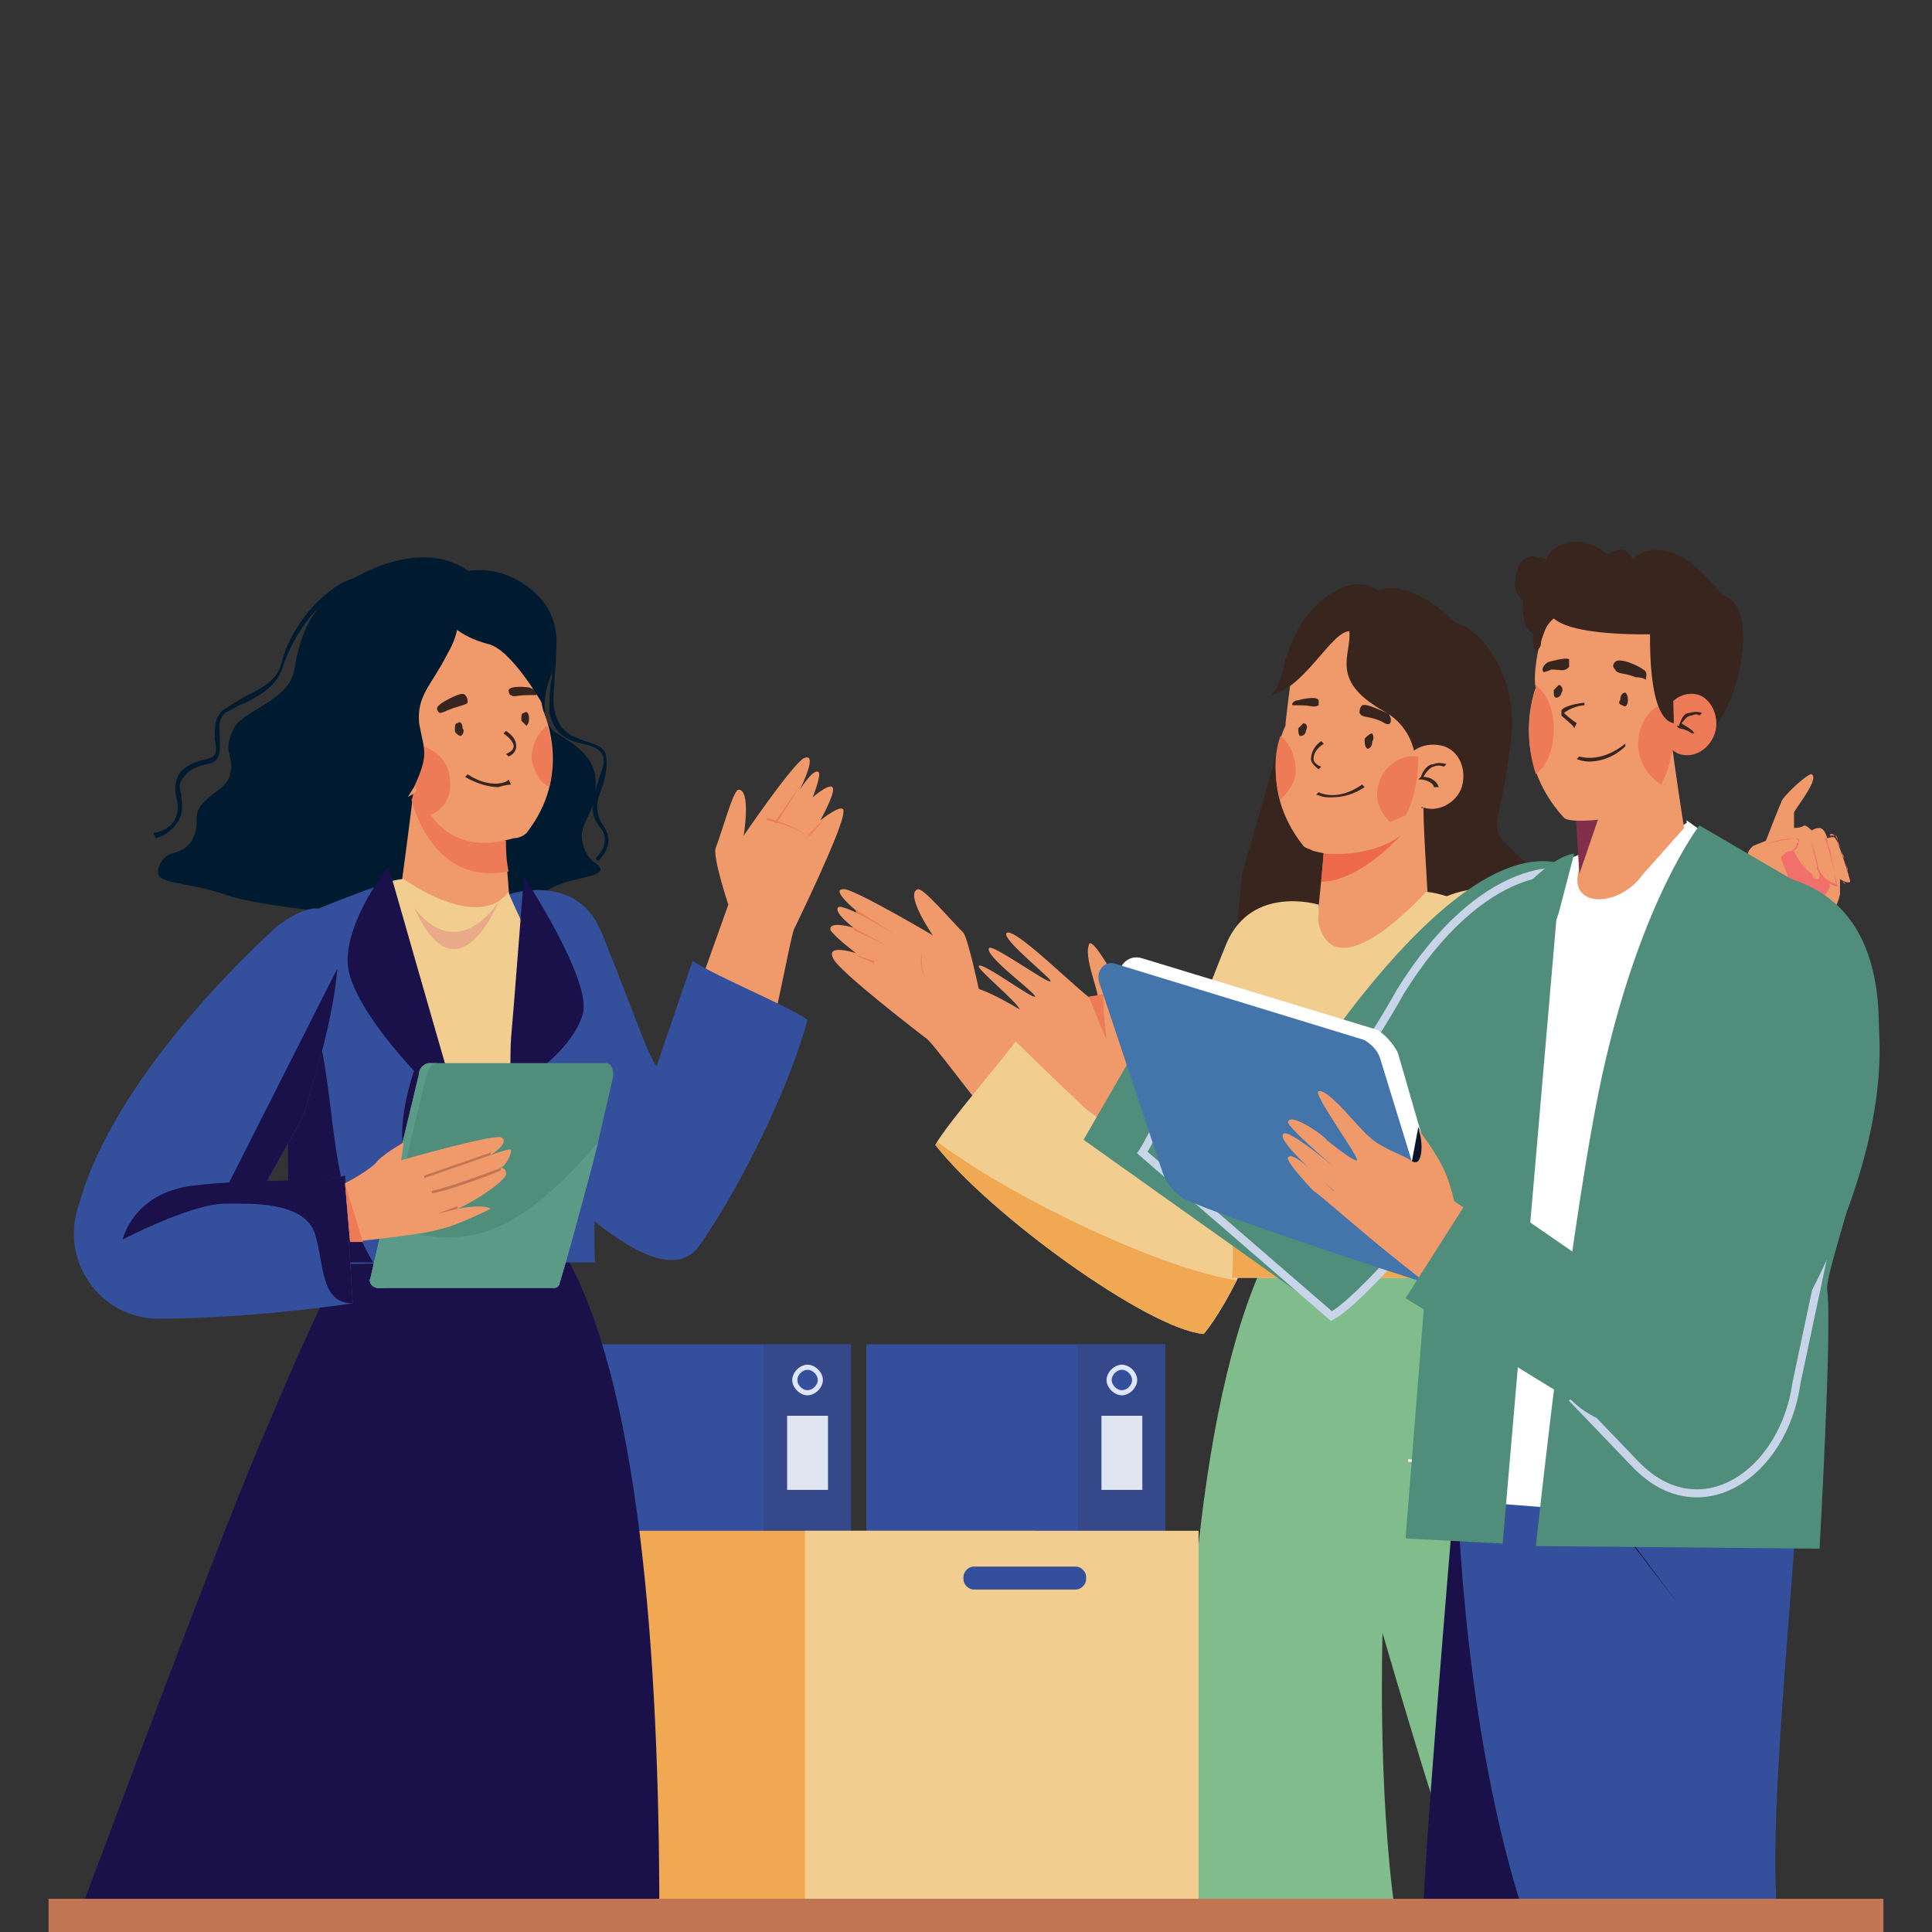 <?xml version="1.0" encoding="UTF-8"?>
<!DOCTYPE svg PUBLIC "-//W3C//DTD SVG 1.1//EN" "http://www.w3.org/Graphics/SVG/1.1/DTD/svg11.dtd">
<!-- Creator: CorelDRAW X8 -->
<svg xmlns="http://www.w3.org/2000/svg" xml:space="preserve" width="59.267mm" height="59.267mm" version="1.1" shape-rendering="geometricPrecision" text-rendering="geometricPrecision" image-rendering="optimizeQuality" fill-rule="evenodd" clip-rule="evenodd"
viewBox="0 0 756 756"
 xmlns:xlink="http://www.w3.org/1999/xlink">
 <rect x="0" y="0" width="756" height="756" fill="#333333" stroke="none"/>
 <g id="Layer_x0020_1">
  <g id="_1973030656672">
   <g>
    <path fill="#80BC8C" fill-rule="nonzero" d="M541 639c0,0 17,59 34,110l107 0c-34,-90 -68,-178 -73,-196 -7,-29 -14,-47 -27,-70 -27,-1 -55,-5 -81,-1 -31,51 -39,163 -38,267l83 0c-7,-49 -5,-110 -5,-110z"/>
    <path fill="#80BC8C" fill-rule="nonzero" fill-opacity="0.502" d="M582 483c-27,-1 -55,-5 -81,-1 -3,5 -6,11 -9,17 6,5 53,38 91,80 42,44 99,170 99,170 -34,-90 -68,-178 -73,-196 -7,-29 -14,-47 -27,-70z"/>
    <g>
     <g>
      <path fill="#38251E" fill-rule="nonzero" d="M628 403c0,0 -20,-13 -16,-32 5,-20 -8,-26 -20,-38 -11,-11 -5,-7 -1,-42 4,-27 -12,-43 -18,-46 -3,-1 -5,-2 -7,-4 0,0 -21,-18 -44,-3 -12,8 -17,32 -17,38l-19 66 -5 53c31,28 135,17 135,17l-7 -13 10 9 9 -5z"/>
      <g>
       <path fill="#38251E" fill-rule="nonzero" d="M560 283l0 -2c-13,-1 -24,-8 -29,-18 -6,-11 -1,-22 1,-25l-1 0c-2,3 -7,14 -1,26 5,10 17,17 30,19z"/>
       <path fill="#F09A6C" fill-rule="nonzero" d="M550 240c-23,-6 -39,6 -45,27 0,0 -2,15 -2,17 0,0 -12,23 7,47 1,1 2,1 4,2 35,9 40,-26 40,-26 1,-1 17,-17 18,-19 6,-22 2,-42 -22,-48z"/>
       <path fill="#F09A6C" fill-rule="nonzero" d="M558 295l-4 50 -31 -3c0,0 0,0 0,-1l4 -49 31 3z"/>
       <path fill="#38251E" fill-rule="nonzero" d="M539 231c0,0 -10,-9 -26,8 -7,8 -9,17 -10,19 -1,5 -3,13 -6,14 13,-2 24,-25 31,-25 1,9 -8,19 13,31 15,8 13,24 13,24 0,0 10,-6 15,-9 5,-3 13,-26 9,-37 -5,-12 -25,-30 -39,-25z"/>
       <path fill="#38251E" fill-rule="nonzero" d="M520 312c-3,0 -4,-1 -5,-1l1 -1c0,0 7,4 17,-3l1 1c-6,4 -11,4 -14,4z"/>
       <path fill="#38251E" fill-rule="nonzero" d="M533 276c2,-1 9,3 10,3 2,2 1,4 1,4 -1,1 -2,0 -4,-1 -5,-2 -7,-1 -8,-3 0,-1 0,-2 1,-3z"/>
       <path fill="#38251E" fill-rule="nonzero" d="M516 274c-1,-2 -8,0 -8,0 -2,0 -3,2 -2,2 0,0 1,0 3,0 4,0 5,1 7,0 0,0 0,-1 0,-2z"/>
       <path fill="#38251E" fill-rule="nonzero" d="M516 301c0,0 -3,-2 -3,-4 0,-2 1,-5 4,-7l1 1c-3,2 -4,4 -4,6 0,2 3,3 3,3l-1 1z"/>
       <g>
        <path fill="#F09A6C" fill-rule="nonzero" d="M572 308c-2,6 -9,10 -15,8 -7,-2 -10,-9 -8,-16 2,-7 9,-10 16,-8 6,2 9,9 7,16z"/>
        <path fill="#38251E" fill-rule="nonzero" d="M561 308c0,-2 -4,-3 -5,-3l-1 0 1 -1c1,-3 3,-5 5,-5 2,-1 5,0 5,0l-1 1c0,0 -2,-1 -4,0 -1,0 -3,2 -4,4 2,0 5,1 6,4l-2 0z"/>
       </g>
       <g>
        <path fill="#EE7B58" fill-rule="nonzero" d="M554 307c1,-5 1,-11 1,-11 -8,-1 -15,5 -16,13 -1,6 3,12 8,15 6,-8 7,-17 7,-17z"/>
        <path fill="#EE7B58" fill-rule="nonzero" d="M501 288c-2,6 -3,14 0,25 3,-3 6,-7 6,-11 0,-6 -2,-11 -6,-14z"/>
       </g>
       <path fill="#38251E" fill-rule="nonzero" d="M537 290c0,2 -1,3 -2,3 -1,-1 -1,-2 -1,-4 1,-1 2,-2 3,-2 0,0 1,2 0,3z"/>
       <path fill="#38251E" fill-rule="nonzero" d="M511 286c0,1 -1,2 -2,2 -1,0 -1,-2 -1,-3 1,-1 2,-2 2,-2 1,0 2,1 1,3z"/>
      </g>
     </g>
     <g>
      <path fill="#F09A6C" fill-rule="nonzero" d="M362 406c5,2 63,90 96,93 0,0 12,-1 53,-81l-39 -23c0,0 -23,56 -26,55l-63 -63c0,0 -4,-19 -6,-22 -6,-6 -16,-18 -18,-17 -5,2 6,18 6,18 0,0 -27,-16 -34,-18 -8,-1 6,10 6,10 0,0 -8,-4 -9,-3 -2,2 6,8 6,8 0,0 -10,-3 -9,1 2,3 10,9 10,9 0,0 -12,-4 -9,2 2,5 36,31 36,31z"/>
      <path fill="#F2CD90" fill-rule="nonzero" d="M470 397c0,0 -21,54 -24,53l-46 -46c-6,9 -29,35 -34,44 21,27 83,72 105,74 0,0 23,-25 40,-104l-41 -21z"/>
      <path fill="#F0A852" fill-rule="nonzero" d="M367 447c-1,1 -1,1 -1,1 21,27 83,72 105,74 0,0 5,-6 13,-21 -28,-4 -86,-31 -117,-54z"/>
      <g>
       <g>
        <polygon fill="#EB8050" fill-rule="nonzero" points="351,366 335,357 335,356 351,366 "/>
       </g>
       <g>
        <polygon fill="#EB8050" fill-rule="nonzero" points="347,370 334,364 334,363 347,370 "/>
       </g>
       <g>
        <polygon fill="#EB8050" fill-rule="nonzero" points="342,377 333,373 333,373 342,376 "/>
       </g>
       <g>
        <path fill="#EB8050" fill-rule="nonzero" d="M341 380l0 0c2,-9 13,-17 13,-17l0 0c0,0 -11,8 -13,17z"/>
       </g>
       <g>
        <path fill="#EB8050" fill-rule="nonzero" d="M362 383c-2,-5 -2,-8 -1,-11 0,-2 1,-4 1,-4l0 0c0,0 -3,6 0,15l0 0z"/>
       </g>
      </g>
     </g>
     <g>
      <path fill="#F09A6C" fill-rule="nonzero" d="M559 359c1,6 2,9 3,10 -17,16 -64,58 -47,-6 0,0 2,-16 3,-30l39 -17c0,11 2,36 2,43z"/>
      <path fill="#F09A6C" fill-rule="nonzero" d="M568 363c0,0 -3,9 -6,6 4,-4 6,-6 6,-6z"/>
     </g>
     <path fill="#F2CD90" fill-rule="nonzero" d="M516 354c0,0 -26,-8 -36,15 -7,17 -18,47 -18,47l45 26c0,0 9,-65 9,-88z"/>
     <g>
      <path fill="#F2CD90" fill-rule="nonzero" d="M515 355c1,2 -35,67 -34,88 1,21 2,54 1,57 0,0 81,0 119,0 3,-42 3,-112 -6,-138 0,0 -29,-13 -37,-13 0,0 -40,45 -43,6z"/>
     </g>
     <path fill="#F0A852" fill-rule="nonzero" d="M586 358c-22,30 -62,84 -78,94 -9,5 -19,0 -27,-9 1,21 2,54 1,57 0,0 81,0 119,0 3,-42 3,-112 -6,-138 0,0 -4,-2 -9,-4z"/>
     <g>
      <path fill="#F09A6C" fill-rule="nonzero" d="M720 350c-2,9 -11,18 -11,18 0,0 -48,131 -66,131 -19,0 -43,-48 -69,-85 -29,-41 -10,-61 4,-59 25,4 57,70 65,77 13,-19 37,-62 43,-74 0,0 -3,-16 -2,-24 0,-1 1,-2 2,-3l5 -2c0,0 5,-13 6,-15 0,-2 11,-12 12,-11 3,2 -7,14 -7,15 0,1 0,6 0,6 0,0 3,0 4,-1 1,0 3,2 3,2 0,0 1,-1 3,-1 2,0 3,4 3,4 0,0 3,-1 3,0 1,0 6,16 6,17 -1,1 -4,-1 -4,-1l0 6z"/>
      <path fill="#F2CD90" fill-rule="nonzero" d="M673 374c-10,18 -22,35 -31,48 -8,-7 -39,-63 -64,-67 -14,-2 -33,18 -4,59 26,37 50,95 69,95 12,0 55,-57 74,-89 -7,-7 -37,-39 -44,-46z"/>
      <path fill="#F2CD90" fill-rule="nonzero" d="M624 402c3,-2 -51,18 -51,18 0,0 -40,-53 -12,-67 18,-9 42,-13 63,49z"/>
      <g>
       <g>
        <g>
         <path fill="#F2706B" fill-rule="nonzero" d="M686 332c5,-2 10,-3 16,-4 0,0 1,0 1,0 0,0 0,0 0,0 1,0 1,1 1,1 0,0 0,1 -1,1 0,2 -1,2 -2,3 0,0 -1,1 -2,1 0,0 -1,0 -1,1 -1,0 -1,0 -1,1 1,0 1,1 1,2 1,2 2,5 2,8 0,0 0,0 0,0 1,-3 -1,-6 -2,-9 0,0 0,0 0,-1 0,0 -1,-1 0,-1 0,0 0,-1 1,-1 0,0 0,0 1,0 1,-1 2,-1 3,-2 1,-1 1,-3 0,-4 0,0 0,0 0,0 -4,0 -9,1 -14,3 -1,0 -2,1 -3,1 -1,0 -1,0 0,0z"/>
        </g>
        <g>
         <path fill="#F2706B" fill-rule="nonzero" d="M703 333c2,4 4,8 8,11 0,0 0,0 1,0 0,0 0,0 0,0 0,-1 0,-1 0,-1 0,-1 0,-2 0,-2 -1,-3 -1,-5 -2,-8 -1,-3 -2,-5 -3,-8 0,0 0,0 0,0 2,5 3,9 4,14 0,1 1,2 1,3 0,1 0,1 0,2 0,0 0,0 -1,0 0,0 0,0 0,0 -2,-2 -3,-3 -5,-5 -1,-2 -2,-4 -3,-6 0,0 0,0 0,0z"/>
        </g>
        <g>
         <path fill="#F2706B" fill-rule="nonzero" d="M714 328c2,5 3,10 4,14 0,2 0,3 1,5 0,0 0,0 0,-1 -4,-1 -6,-3 -8,-7 0,0 0,0 0,1 1,3 4,6 8,7 0,0 0,0 0,0 -1,-5 -2,-10 -3,-15 -1,-1 -1,-3 -1,-4 0,0 -1,0 -1,0z"/>
        </g>
        <g>
         <path fill="#F2706B" fill-rule="nonzero" d="M718 343c1,0 2,1 3,2 0,0 0,0 1,1 0,0 0,0 1,0 0,0 0,-1 0,-2 0,-1 0,-2 0,-3 -1,-4 -2,-8 -4,-12 0,-1 0,-2 -1,-2 -1,-1 -2,-1 -2,0 0,0 0,0 0,0 0,0 1,0 1,0 1,0 1,0 1,0 1,1 1,2 1,3 1,1 2,3 2,5 1,1 1,3 2,5 0,1 0,2 0,3 0,0 0,1 0,1 0,0 0,1 0,1 0,1 0,1 0,1 -1,0 -1,0 -1,0 0,-1 -1,-1 -1,-1 -1,-1 -2,-2 -3,-2 0,0 0,0 0,0z"/>
        </g>
       </g>
       <g>
        <path fill="#F2706B" fill-rule="nonzero" d="M712 342c0,0 0,0 0,0 0,0 0,0 0,0z"/>
        <path fill="#F2706B" fill-rule="nonzero" d="M716 346c0,0 0,0 0,-1 -2,-1 -3,-2 -4,-3 0,1 0,2 -1,2 -1,0 -2,-1 -2,-2 -3,-2 -5,-5 -7,-9 0,0 0,0 -1,0 0,0 0,0 0,0 -2,0 -3,1 -4,3l0 0c1,3 2,5 3,8 1,2 2,4 4,6 1,2 3,3 5,3 3,0 6,-3 7,-6 0,0 0,0 0,-1z"/>
       </g>
      </g>
     </g>
     <path fill="#ED6949" fill-rule="nonzero" d="M518 334c0,0 18,2 30,-7 0,0 -16,18 -31,18l1 -11z"/>
    </g>
   </g>
   <g>
    <g>
     <g>
      <path fill="#F09A6C" fill-rule="nonzero" d="M476 474c-17,-15 -51,-40 -51,-40 0,0 -47,-44 -46,-47 2,-3 20,8 20,8 -1,-3 -17,-16 -16,-17 1,-2 21,13 22,12 1,-1 -20,-16 -18,-19 1,-2 23,14 24,13 2,0 -20,-17 -17,-19 4,-2 32,27 35,27 3,0 -5,-16 -3,-22 1,-7 19,29 19,29 6,6 53,39 53,39l-22 36z"/>
      <path fill="#EE7B58" fill-rule="nonzero" d="M426 390l7 17c0,0 -2,-17 -1,-18l-6 1z"/>
      <path fill="#508E7B" fill-rule="nonzero" d="M509 423c0,0 75,-121 116,-76 23,26 -83,157 -104,168l-97 -69 30 -52 55 29z"/>
      <g>
       <polygon fill="#36568C" fill-rule="nonzero" points="440,458 440,458 471,404 471,404 "/>
      </g>
      <path fill="#508E7B" fill-rule="nonzero" stroke="#C8D4E8" stroke-width="3.139" d="M625 347c-11,-12 -46,-9 -77,41 -10,18 -22,35 -34,52 -3,4 -6,9 -9,13 -2,3 -4,6 -7,8 -6,2 -9,-1 -15,-3 -7,-4 -17,-9 -24,-13 -4,-3 -6,-5 -6,-5 0,0 -4,8 -6,11l74 64c21,-11 127,-142 104,-168z"/>
     </g>
     <g>
      <path fill="#1A114B" fill-rule="nonzero" d="M557 745l88 0c12,-64 28,-127 46,-162l-121 -8c0,0 -11,128 -13,170z"/>
      <g>
       <path fill="#344F9C" fill-rule="nonzero" d="M695 742c-2,-38 6,-114 9,-164l-134 -3c0,0 1,93 25,170l100 0c0,-1 0,-2 0,-3z"/>
       <g>
        <g>
         <polygon fill="#0A152A" fill-rule="nonzero" points="657,628 617,576 618,576 657,628 "/>
        </g>
       </g>
      </g>
      <g>
       <path fill="white" fill-rule="nonzero" d="M711 377c-1,-32 -33,-43 -33,-43l-18 -13 0 1 -39 25 -3 -7 1 -6 -10 4c-4,0 -31,29 -38,81l-3 168 130 10c0,0 15,-171 13,-220z"/>
       <g>
        <polygon fill="white" fill-rule="nonzero" points="712,583 551,572 551,571 712,583 "/>
       </g>
       <g>
        <path fill="#508E7B" fill-rule="nonzero" d="M665 323c0,0 -22,28 -37,93 -13,56 -27,189 -27,189l111 1c0,0 5,-88 3,-101 -2,-13 55,-139 -14,-161l-36 -21z"/>
       </g>
       <g>
        <path fill="#508E7B" fill-rule="nonzero" d="M610 357l-1 3 -21 244 -38 -2 14 -176c2,-27 12,-52 28,-74 8,-9 17,-17 24,-18l-6 23z"/>
       </g>
      </g>
      <path fill="white" fill-rule="nonzero" d="M606 510c0,2 0,4 1,5 1,0 2,-2 2,-5 1,-3 0,-5 -1,-5 0,0 -1,2 -2,5z"/>
      <g>
       <g>
        <path fill="#F09A6C" fill-rule="nonzero" d="M659 324l-16 18c-10,14 -30,13 -25,-2 4,-16 2,-33 2,-31 -1,0 -2,0 -4,0 0,0 0,0 0,0l38 -20c1,10 5,35 5,35z"/>
        <polygon fill="#822F4B" fill-rule="nonzero" points="616,309 630,307 618,342 "/>
       </g>
      </g>
      <g>
       <g>
        <path fill="white" fill-rule="nonzero" d="M573 502l-26 -90c-2,-4 -5,-7 -8,-9l-92 -28c-6,-2 -11,4 -9,11l24 72c2,4 5,8 10,10l94 36c2,1 8,0 7,-2z"/>
        <path fill="#4475AA" fill-rule="nonzero" d="M568 505l-28 -91c-1,-3 -3,-5 -6,-7l-98 -30c-4,-1 -7,3 -6,7l25 75c2,5 4,7 8,10 17,8 106,37 105,36z"/>
        <polygon fill="#0A152A" fill-rule="nonzero" points="555,441 552,457 561,458 "/>
       </g>
       <path fill="#F09A6C" fill-rule="nonzero" d="M595 529c-48,-33 -75,-59 -81,-63 -3,-3 -11,-12 -10,-13 2,-4 18,14 18,13 -1,-1 -22,-19 -20,-22 1,-4 24,16 24,16 6,5 -22,-18 -22,-21 1,-4 15,6 15,7 0,0 11,9 12,8 1,-1 -18,-27 -15,-27 4,-1 16,15 20,18 4,4 13,7 16,9 5,4 5,-8 3,-12 0,0 8,10 11,18 2,5 3,10 3,10l40 27 -14 32z"/>
       <path fill="#508E7B" fill-rule="nonzero" stroke="#C8D4E8" stroke-width="3.139" d="M731 409l-28 132c-5,36 -38,58 -63,32l-24 -25 115 -139z"/>
       <path fill="#508E7B" fill-rule="nonzero" d="M676 378c0,0 20,-31 38,-20 30,18 35,92 -27,184 -14,21 -54,24 -72,6l-65 -40 28 -44 42 29 56 -115z"/>
      </g>
     </g>
    </g>
    <g>
     <path fill="#38251E" fill-rule="nonzero" d="M674 233c0,0 -11,-15 -21,-17 -9,-3 -14,3 -14,3 0,0 -2,-4 -4,-4 -3,0 -6,2 -6,2 0,0 -5,-5 -12,-5 -7,0 -11,4 -12,7 0,0 -11,-6 -12,8 -1,5 3,8 3,8 0,0 -1,11 4,13 0,0 -1,7 2,7l56 36c19,5 34,-54 16,-58z"/>
     <g>
      <g>
       <path fill="#F09A6C" fill-rule="nonzero" d="M644 226c-21,-3 -34,3 -41,25 0,1 0,2 -1,3 -1,5 -2,12 -1,15 0,0 -11,27 11,51 2,2 14,1 18,0 28,-5 25,-37 25,-37 1,-2 11,-2 12,-4 6,-19 3,-49 -23,-53z"/>
       <g>
        <path fill="#EE7B58" fill-rule="nonzero" d="M608 285c0,7 -2,14 -7,18 -6,-18 0,-34 0,-34 0,0 0,-1 0,-1 5,4 7,11 7,17z"/>
       </g>
       <path fill="#EE7B58" fill-rule="nonzero" d="M654 275c4,0 7,2 9,5 -3,1 -8,2 -8,3 0,0 1,13 -5,24 -5,-3 -9,-9 -9,-16 0,-9 6,-16 13,-16z"/>
       <path fill="#38251E" fill-rule="nonzero" d="M622 298c-3,0 -5,-1 -5,-1l1 -1c0,0 8,3 18,-5l0 1c-5,5 -11,6 -14,6z"/>
       <path fill="#38251E" fill-rule="nonzero" d="M632 259c2,-2 10,2 11,3 2,1 1,3 1,4 0,0 -1,-1 -4,-1 -5,-2 -7,-1 -8,-3 -1,-1 -1,-2 0,-3z"/>
       <path fill="#38251E" fill-rule="nonzero" d="M614 258c-1,-1 -8,1 -8,1 -2,1 -3,3 -2,4 0,0 1,0 3,-1 4,0 5,1 7,-1 0,-1 0,-2 0,-3z"/>
       <path fill="#38251E" fill-rule="nonzero" d="M637 274c0,2 -1,3 -2,2 -1,0 -2,-1 -1,-2 0,-2 1,-3 2,-3 1,1 1,2 1,3z"/>
       <path fill="#38251E" fill-rule="nonzero" d="M611 271c0,1 -1,2 -2,2 -1,0 -1,-1 -1,-3 1,-1 2,-2 2,-2 1,0 2,2 1,3z"/>
       <path fill="#38251E" fill-rule="nonzero" d="M603 251c0,0 -15,-24 -3,-27 12,-4 32,-11 50,0 19,11 25,25 27,29 4,6 -3,25 -10,38 -2,4 -12,0 -12,0l-2 -43c0,0 -36,2 -45,-6 0,0 -4,3 -5,9z"/>
       <g>
        <path fill="#EE7B58" fill-rule="nonzero" d="M671 287c-2,6 -8,10 -14,8 -5,-2 -8,-8 -6,-15 2,-6 8,-10 14,-8 5,2 8,9 6,15z"/>
        <path fill="#38251E" fill-rule="nonzero" d="M662 287c-1,-1 -4,-2 -5,-2l-1 -1 1 0c1,-3 2,-5 4,-5 3,-1 5,0 5,0l-1 1c0,0 -1,-1 -3,0 -2,0 -3,2 -4,3 1,1 4,2 5,4l-1 0z"/>
       </g>
       <path fill="#38251E" fill-rule="nonzero" d="M646 239c0,0 -3,42 9,44l-1 -36 -8 -8z"/>
       <path fill="#38251E" fill-rule="nonzero" d="M616 285c0,-1 -3,-3 -5,-5 0,-1 0,-1 0,-2 1,-2 8,-3 9,-3l0 1c-3,0 -7,2 -8,3 0,0 0,0 0,0 2,2 5,4 5,4l-1 2z"/>
      </g>
     </g>
    </g>
   </g>
   <g>
    <g>
     <g>
      <polygon fill="#34488A" fill-rule="nonzero" points="422,637 456,637 456,526 422,526 "/>
     </g>
     <g>
      <polygon fill="#344F9C" fill-rule="nonzero" points="339,637 422,637 422,526 339,526 "/>
     </g>
     <g>
      <path fill="#DDE6FD" fill-rule="nonzero" d="M445 540c0,-3 -3,-6 -6,-6 -3,0 -6,3 -6,6 0,3 3,6 6,6 3,0 6,-3 6,-6z"/>
     </g>
     <g>
      <path fill="#344F9C" fill-rule="nonzero" d="M443 540c0,-2 -2,-4 -4,-4 -2,0 -4,2 -4,4 0,2 2,4 4,4 2,0 4,-2 4,-4z"/>
     </g>
     <g>
      <polygon fill="#DFE6F2" fill-rule="nonzero" points="431,583 447,583 447,554 431,554 "/>
     </g>
    </g>
    <g>
     <g>
      <polygon fill="#34488A" fill-rule="nonzero" points="299,637 333,637 333,526 299,526 "/>
     </g>
     <g>
      <polygon fill="#344F9C" fill-rule="nonzero" points="216,637 299,637 299,526 216,526 "/>
     </g>
     <g>
      <path fill="#DDE6FD" fill-rule="nonzero" d="M322 540c0,-3 -3,-6 -6,-6 -3,0 -6,3 -6,6 0,3 3,6 6,6 3,0 6,-3 6,-6z"/>
     </g>
     <g>
      <path fill="#344F9C" fill-rule="nonzero" d="M320 540c0,-2 -2,-4 -4,-4 -2,0 -4,2 -4,4 0,2 2,4 4,4 2,0 4,-2 4,-4z"/>
     </g>
     <g>
      <polygon fill="#DFE6F2" fill-rule="nonzero" points="308,583 324,583 324,554 308,554 "/>
     </g>
    </g>
    <g>
     <g>
      <polygon fill="#F0A852" fill-rule="nonzero" points="211,743 405,743 405,599 211,599 "/>
     </g>
     <g>
      <polygon fill="#F2CD90" fill-rule="nonzero" points="315,743 469,743 469,599 315,599 "/>
     </g>
     <g>
      <path fill="#344F9C" fill-rule="nonzero" d="M381 622l40 0c2,0 4,-2 4,-4l0 -1c0,-2 -2,-4 -4,-4l-40 0c-2,0 -4,2 -4,4l0 1c0,2 2,4 4,4z"/>
     </g>
    </g>
   </g>
   <g>
    <path fill="#1A114B" fill-rule="nonzero" d="M138 487c-13,23 -23,47 -35,75 -15,35 -43,110 -72,187l227 0c0,-102 -8,-210 -38,-260 -26,-3 -55,-3 -82,-2z"/>
    <g>
     <g>
      <path fill="#001A2F" fill-rule="nonzero" d="M228 330c-2,-8 5,-11 5,-22 1,-11 -7,-16 -15,-21 -7,-4 -5,-16 -3,-21 2,-6 8,-24 -8,-36 -15,-12 -31,-3 -31,-3 0,0 -26,-6 -33,66 0,1 5,64 5,64 0,0 55,-1 64,-7 8,-7 23,-6 23,-10 -1,-3 -5,-2 -7,-10z"/>
      <g>
       <path fill="#001A2F" fill-rule="nonzero" d="M234 337l-1 -1c0,0 2,-2 3,-4 1,-3 1,-6 -1,-8 -5,-6 -3,-12 -1,-18 1,-4 3,-7 2,-10 -1,-3 -4,-4 -8,-5 -5,-1 -11,-3 -13,-12 0,-5 0,-10 1,-14 0,-10 1,-19 -8,-23l0 -2c11,6 10,15 9,25 0,4 -1,9 0,13 2,9 7,10 12,12 3,1 7,2 8,5 1,4 0,8 -1,12 -2,5 -4,10 0,16 2,3 3,6 1,10 -1,2 -3,4 -3,4zm0 0l0 0 -1 -1c0,0 0,0 0,0l1 1z"/>
      </g>
     </g>
     <path fill="#F09A6C" fill-rule="nonzero" d="M156 354c0,6 29,27 40,24 6,-2 3,-36 1,-50l-34 -29c-1,11 -6,48 -7,55z"/>
     <path fill="#EE7B58" fill-rule="nonzero" d="M198 329c-2,0 -22,-8 -36,-21 0,2 0,3 -1,5 3,11 13,33 38,28 -1,-5 -1,-9 -1,-12z"/>
     <path fill="#F09A6C" fill-rule="nonzero" d="M165 236c23,-6 39,6 45,27 0,0 2,15 3,16 0,1 11,24 -7,47 -1,1 -3,2 -5,2 -34,10 -39,-25 -39,-25 -1,-2 -17,-18 -18,-19 -6,-22 -2,-42 21,-48z"/>
     <path fill="#38251E" fill-rule="nonzero" d="M195 308c3,-1 5,-1 5,-1l-1 -2c0,1 -7,4 -16,-2l-1 1c5,3 10,4 13,4z"/>
     <path fill="#38251E" fill-rule="nonzero" d="M182 272c-1,-2 -9,3 -9,3 -3,2 -2,3 -1,4 0,0 1,0 3,-1 5,-2 7,-2 8,-3 0,-1 0,-2 -1,-3z"/>
     <path fill="#38251E" fill-rule="nonzero" d="M199 270c1,-2 8,-1 8,-1 3,1 3,2 3,3 -1,0 -1,0 -3,0 -5,0 -6,1 -7,0 -1,0 -1,-2 -1,-2z"/>
     <path fill="#38251E" fill-rule="nonzero" d="M199 296c0,0 3,-1 3,-4 0,-2 -1,-4 -4,-6l-1 1c3,2 4,4 4,5 0,2 -3,3 -3,3l1 1z"/>
     <g>
      <path fill="#F09A6C" fill-rule="nonzero" d="M144 303c2,7 9,11 15,9 6,-2 9,-9 7,-16 -2,-7 -9,-11 -15,-9 -6,2 -9,9 -7,16z"/>
      <path fill="#38251E" fill-rule="nonzero" d="M154 304c1,-2 4,-3 5,-3l1 0 0 -1c-1,-3 -3,-5 -5,-6 -3,-1 -5,1 -5,1l0 1c1,0 2,-1 4,0 2,0 3,1 4,4 -1,0 -4,1 -5,3l1 1z"/>
     </g>
     <g>
      <path fill="#EE7B58" fill-rule="nonzero" d="M161 303c-1,-6 -1,-12 -1,-12 8,0 16,6 16,14 1,6 -2,12 -8,14 -5,-7 -7,-16 -7,-16z"/>
      <path fill="#EE7B58" fill-rule="nonzero" d="M214 284c2,5 3,14 1,24 -4,-2 -6,-6 -7,-11 0,-5 2,-10 6,-13z"/>
     </g>
     <path fill="#38251E" fill-rule="nonzero" d="M178 286c0,1 2,2 2,2 1,0 2,-2 1,-3 0,-2 -1,-3 -2,-2 -1,0 -1,1 -1,3z"/>
     <path fill="#38251E" fill-rule="nonzero" d="M204 282c1,1 2,2 2,2 1,-1 1,-2 1,-3 0,-2 -1,-3 -2,-2 -1,0 -1,1 -1,3z"/>
     <g>
      <path fill="#001A2F" fill-rule="nonzero" d="M134 229c-14,10 -17,22 -19,34 -3,12 -21,15 -24,23 -4,9 1,10 -1,17 -1,7 -14,9 -13,18 0,9 -5,12 -10,13 -5,2 -7,9 -3,10 4,2 12,2 24,6 13,5 61,9 61,9 6,-8 6,-17 4,-28 -2,-12 2,-11 9,-23 6,-13 4,-14 2,-25 -1,-11 5,-15 11,-27 7,-12 3,-17 3,-17l6 -15c-14,-11 -35,-5 -50,5z"/>
      <g>
       <path fill="#001A2F" fill-rule="nonzero" d="M61 328l-1 -2c11,-2 10,-11 9,-14 -1,-4 0,-7 1,-9 2,-3 6,-5 11,-6 4,-1 4,-3 3,-8 0,-4 0,-8 3,-11 3,-2 5,-3 8,-5 6,-3 13,-6 15,-13 2,-9 10,-24 24,-32 11,-5 22,-6 36,-1l-1 2c-13,-5 -24,-5 -34,1 -15,8 -22,24 -24,30 -2,8 -9,12 -15,15 -3,1 -6,3 -8,4 -3,3 -2,6 -2,10 0,4 1,9 -5,10 -4,1 -7,2 -9,5 -2,2 -2,4 -1,7 0,3 1,6 -1,10 -2,3 -5,6 -9,7z"/>
      </g>
     </g>
     <path fill="#001A2F" fill-rule="nonzero" d="M169 228c0,0 -1,18 22,24 9,2 21,23 21,23 0,0 6,-22 1,-35 -6,-14 -22,-23 -44,-12z"/>
    </g>
    <g>
     <path fill="#F09A6C" fill-rule="nonzero" d="M311 363c-2,2 -11,63 -27,99 -8,17 -30,-22 -29,-24l30 -84c0,0 -6,-18 -5,-22 3,-8 7,-23 9,-23 5,0 2,18 2,18 0,0 17,-25 23,-30 7,-4 -1,12 -1,12 0,0 5,-8 7,-7 2,0 -2,10 -2,10 0,0 8,-7 8,-3 0,3 -5,12 -5,12 0,0 10,-8 9,-3 0,6 -19,45 -19,45z"/>
     <path fill="#344F9C" fill-rule="nonzero" d="M239 375c0,0 17,44 18,42l14 -41c9,6 36,17 45,23 -6,23 -24,62 -42,88 -10,15 -32,-1 -46,-13 -14,-11 11,-99 11,-99z"/>
     <g>
      <g>
       <polygon fill="#EB8050" fill-rule="nonzero" points="304,322 303,322 314,306 314,306 "/>
      </g>
      <g>
       <polygon fill="#EB8050" fill-rule="nonzero" points="309,324 309,324 318,312 318,312 "/>
      </g>
      <g>
       <polygon fill="#EB8050" fill-rule="nonzero" points="317,327 316,327 323,320 323,320 "/>
      </g>
      <g>
       <path fill="#EB8050" fill-rule="nonzero" d="M319 330c-6,-7 -19,-9 -19,-9l0 -1c0,0 13,3 19,10l0 0z"/>
      </g>
      <g>
       <path fill="#EB8050" fill-rule="nonzero" d="M301 342c-1,-10 -6,-13 -6,-13l0 0c0,0 5,3 6,13l0 0z"/>
      </g>
     </g>
    </g>
    <g>
     <path fill="#F09A6C" fill-rule="nonzero" d="M148 358c0,0 3,9 6,6 -4,-3 -6,-6 -6,-6z"/>
    </g>
    <path fill="#344F9C" fill-rule="nonzero" d="M199 350c0,0 26,-9 36,14 7,17 18,46 18,46l-45 27c0,0 -9,-65 -9,-87z"/>
    <g>
     <path fill="#344F9C" fill-rule="nonzero" d="M200 350c-1,2 35,67 34,88 -1,21 -2,53 -1,56 0,0 -80,0 -119,1 -2,-43 -2,-112 7,-138 0,0 29,-12 36,-13 0,0 41,45 43,6z"/>
    </g>
    <g>
     <path fill="#F2CD90" fill-rule="nonzero" d="M158 344c-2,0 -6,1 -10,2 4,17 12,49 15,58 3,12 12,73 15,90 8,0 15,0 22,0l5 -49 2 -78c-4,-9 -8,-17 -8,-18 -12,16 -41,-5 -41,-5z"/>
     <path fill="#F2CD90" fill-rule="nonzero" d="M200 350c0,0 0,0 0,0 0,0 0,0 0,0z"/>
    </g>
    <path fill="#E9AA89" fill-rule="nonzero" d="M162 355c0,0 15,23 33,-2 0,0 -16,40 -33,2z"/>
    <path fill="#1A114B" fill-rule="nonzero" d="M152 339c0,0 -16,20 -16,37 0,16 26,43 26,43 0,0 -8,23 -3,34 5,12 19,40 19,40 0,0 1,-57 -1,-67 -3,-10 -25,-87 -25,-87z"/>
    <path fill="#1A114B" fill-rule="nonzero" d="M146 494c-22,0 -15,0 -32,1 -2,-33 -2,-82 2,-115 19,39 8,77 30,114z"/>
    <path fill="#1A114B" fill-rule="nonzero" d="M205 343c0,0 27,41 23,54 -4,13 -19,23 -19,23 0,0 8,12 6,21 -2,8 -14,55 -14,55 0,0 -2,-80 -1,-90 1,-11 5,-63 5,-63z"/>
    <g>
     <path fill="#508E7B" fill-rule="nonzero" d="M148 504l69 0c1,0 2,-1 2,-2 2,-6 9,-32 13,-47l2 -8 6 -26c0,-3 -1,-5 -3,-5l-69 0c-2,0 -4,2 -4,4l-14 58 -5 22c-1,2 1,4 3,4z"/>
     <path fill="#5B9A87" fill-rule="nonzero" d="M148 500l19 -80c1,-2 2,-4 5,-4l-4 0c-2,0 -4,2 -4,4l-19 80c-1,2 1,4 3,4l4 0c-3,0 -4,-2 -4,-4z"/>
     <path fill="#5B9A87" fill-rule="nonzero" d="M148 504l69 0c1,0 2,-1 2,-2 2,-6 9,-32 13,-47l2 -8c-11,13 -29,32 -48,36 -13,3 -26,0 -36,-5l-5 22c-1,2 1,4 3,4z"/>
    </g>
    <g>
     <path fill="#344F9C" fill-rule="nonzero" d="M109 362c0,0 -63,55 -78,109 10,32 73,-8 73,-8l14 -25c0,0 38,-110 -9,-76z"/>
     <path fill="#1A114B" fill-rule="nonzero" d="M132 379l-44 87 13 -1c2,-1 3,-2 3,-2l14 -25c0,0 12,-34 14,-59z"/>
     <path fill="#344F9C" fill-rule="nonzero" d="M138 510c0,0 -39,6 -76,6 -23,0 -39,-23 -31,-45l0 0c0,0 15,-5 44,-7 24,-1 50,-1 60,-4l3 50z"/>
     <path fill="#1A114B" fill-rule="nonzero" d="M138 510c-13,0 -11,-16 -15,-28 -5,-12 -25,-11 -35,-11 -13,0 -40,14 -40,14 0,0 4,-18 27,-21 24,-3 50,-1 60,-4l3 50z"/>
     <g>
      <path fill="#F09A6C" fill-rule="nonzero" d="M135 463c0,0 10,-5 13,-9 3,-3 10,-7 10,-7l-1 7c0,0 35,-10 39,-9 4,2 -4,7 -4,7 0,0 8,-3 8,-2 0,2 -2,6 -4,7 0,0 2,0 2,2 1,2 -10,10 -19,14 0,0 10,-2 13,0 0,0 -14,7 -20,8 -5,2 -35,5 -35,5l-2 -23z"/>
      <g>
       <polygon fill="#C17552" fill-rule="nonzero" points="166,461 166,460 192,451 192,452 "/>
      </g>
      <g>
       <path fill="#C17552" fill-rule="nonzero" d="M169 467l0 -1c9,-2 27,-9 27,-9l0 1c0,0 -17,7 -27,9z"/>
      </g>
      <g>
       <polygon fill="#C17552" fill-rule="nonzero" points="171,475 171,475 179,472 179,473 "/>
      </g>
      <polygon fill="#EE7B58" fill-rule="nonzero" points="135,463 137,486 142,486 "/>
     </g>
    </g>
   </g>
   <polygon fill="#C17552" fill-rule="nonzero" points="19,756 737,756 737,743 19,743 "/>
  </g>
  <rect fill="none" width="756" height="756"/>
 </g>
</svg>

